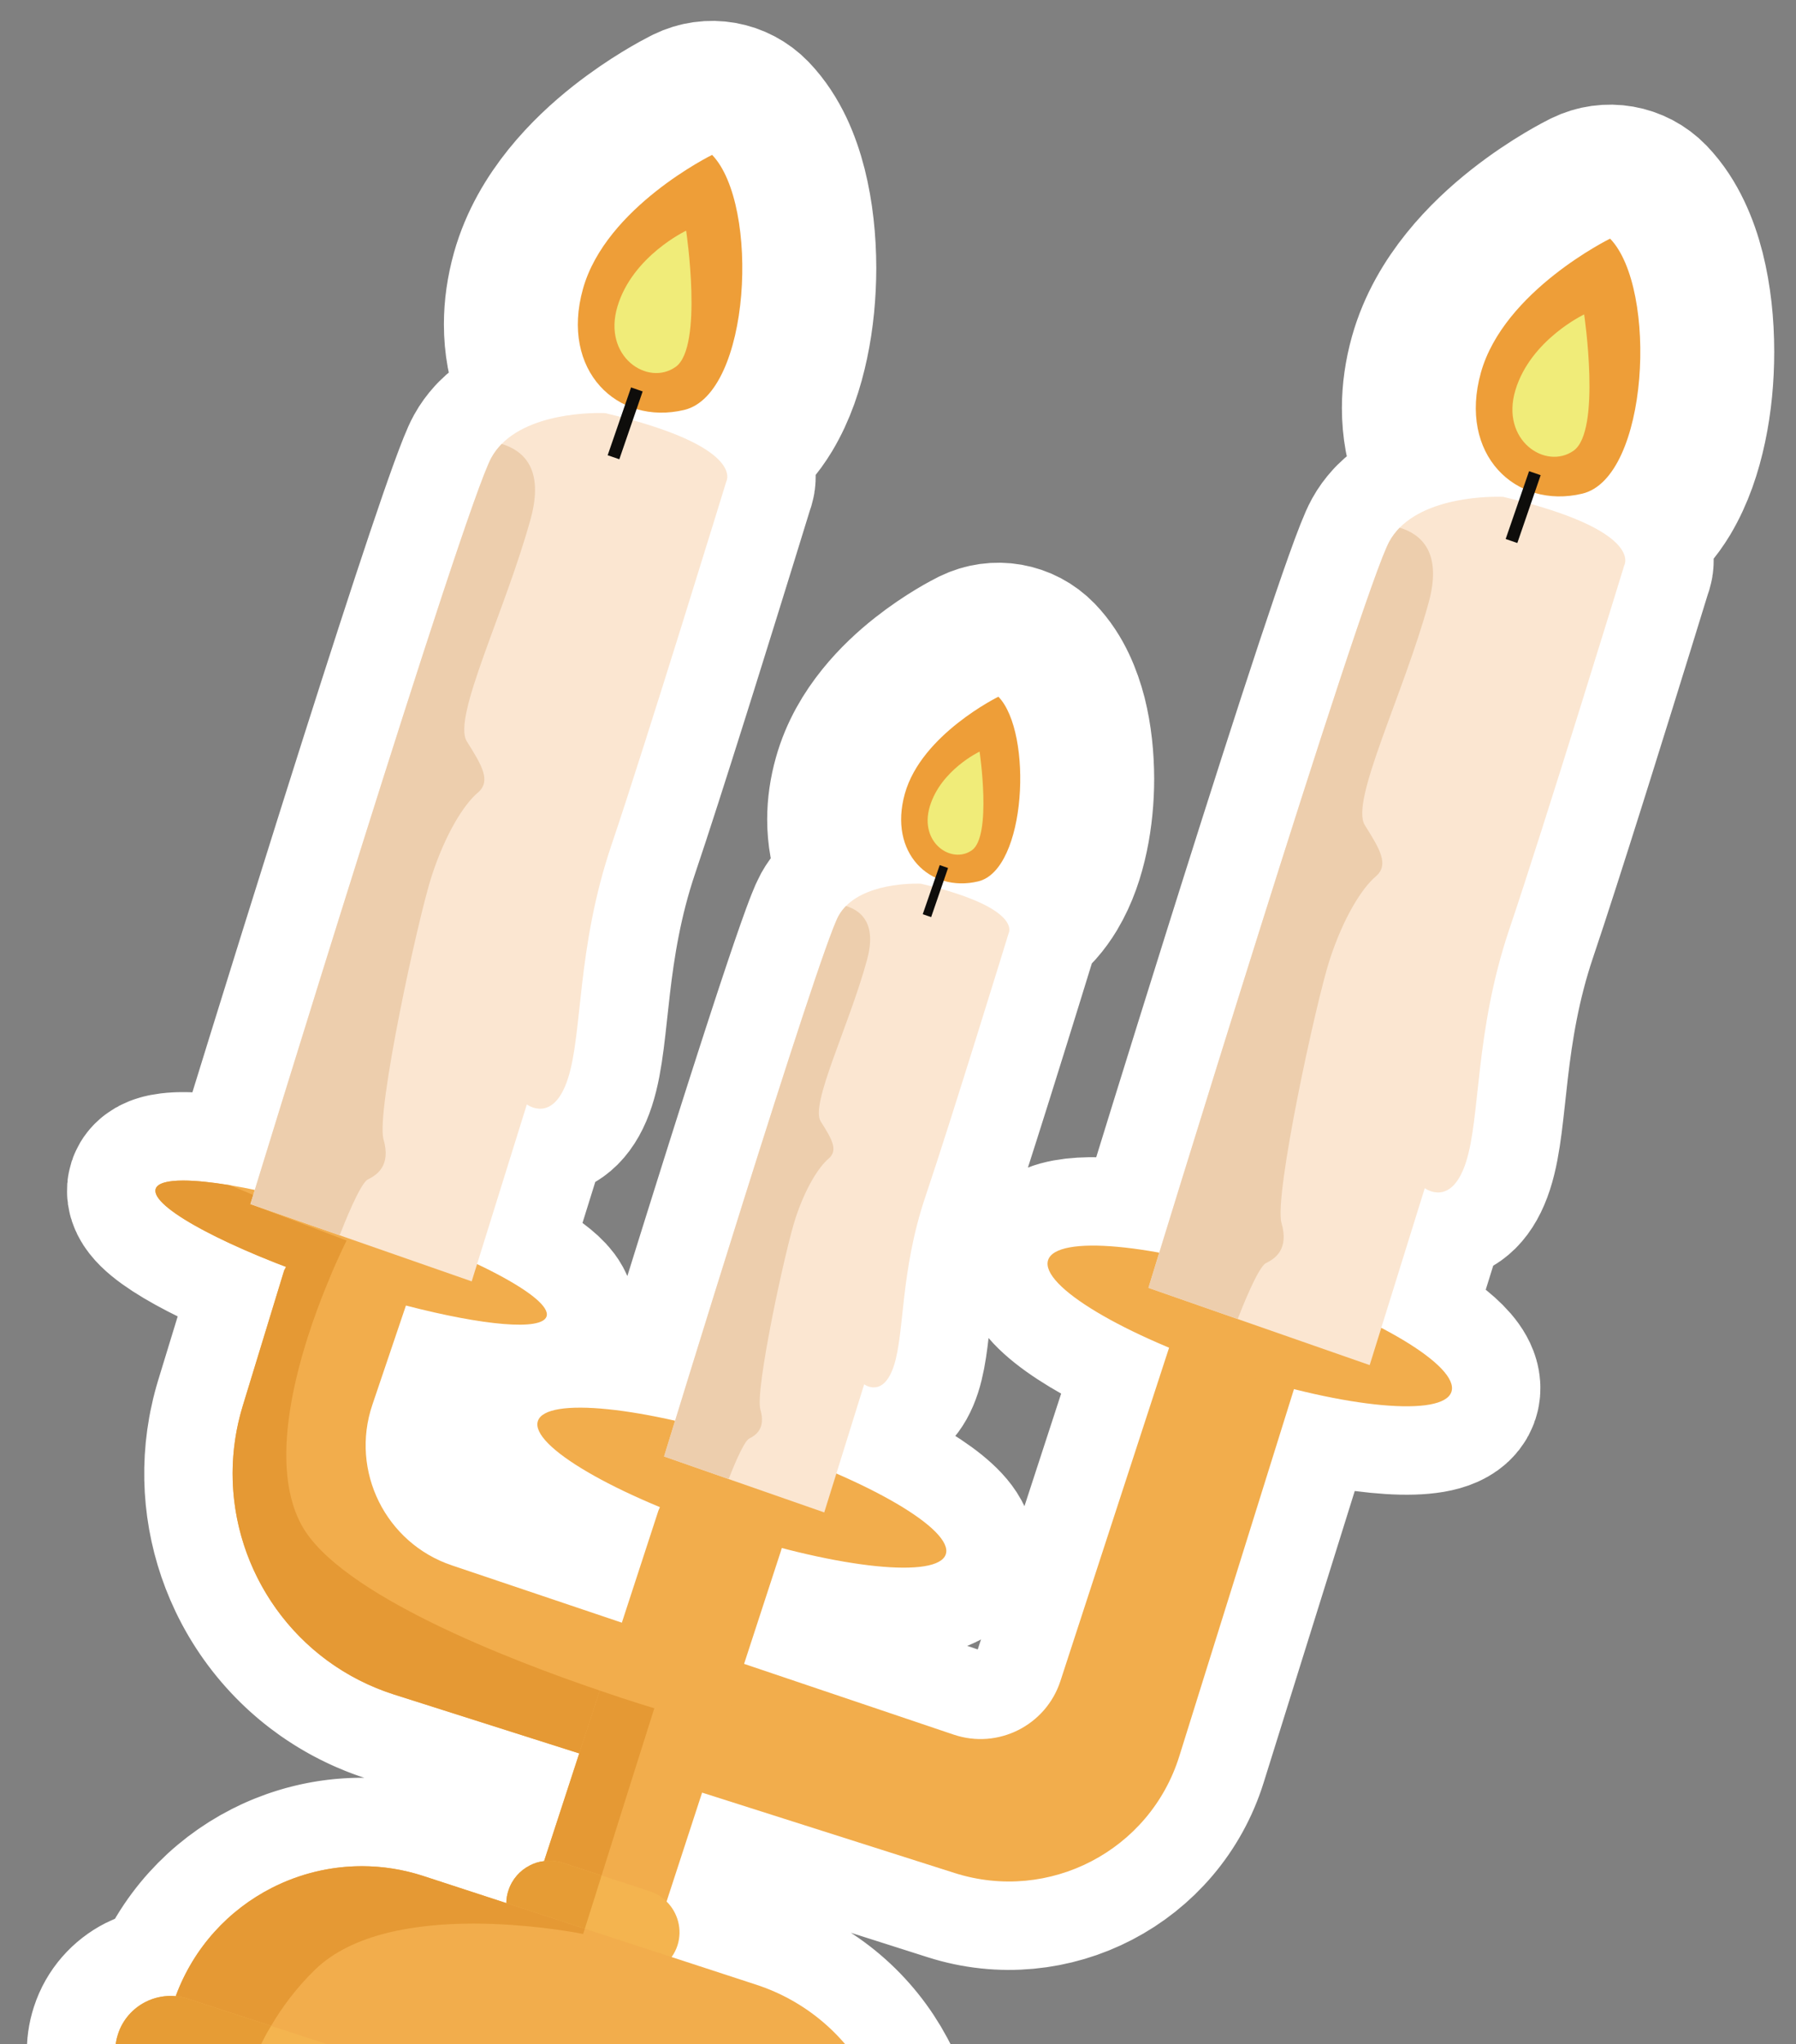 <?xml version="1.0" encoding="UTF-8"?>
<svg width="254px" height="289px" viewBox="0 0 254 289" version="1.1" xmlns="http://www.w3.org/2000/svg" xmlns:xlink="http://www.w3.org/1999/xlink">
    <rect x="0" y="0" width="254" height="289" fill="#808080" stroke="none"/>
    <title>decoration-18</title>
    <g id="decoration-18" stroke="none" stroke-width="1" fill="none" fill-rule="evenodd">
        <g id="Group" transform="translate(-0.141, 0.453)">
            <path d="M105.49,16.967 C106.82,18.356 107.77,19.89 108.54,21.48 C109.29,23.074 109.86,24.741 110.3,26.472 C111.17,29.931 111.56,33.661 111.57,37.441 C111.56,40.871 111.24,44.33 110.54,47.624 C109.84,50.919 108.81,54.052 107.11,56.892 C105.97,58.774 104.5,60.571 102.44,61.972 C101.737,62.45 100.961,62.872 100.128,63.209 C103.248,65.284 103.09,66.911 102.93,67.432 L102.914,67.483 C102.897,67.529 102.882,67.563 102.872,67.584 L102.863,67.602 C102.861,67.605 102.86,67.607 102.86,67.607 C102.86,67.607 99.214,79.479 95.159,92.409 L94.891,93.263 L94.46,94.637 L94.015,96.049 L93.558,97.501 C90.965,105.725 88.377,113.808 86.61,119.026 C81.68,133.611 82.55,145.626 80.45,152.051 C78.36,158.475 74.65,155.675 74.65,155.675 L67.613,178.242 C74.046,181.3 77.944,184.096 77.44,185.642 C76.76,187.705 68.5,186.945 57.55,184.104 L52.8,198.142 C49.63,207.506 54.68,217.688 64.05,220.837 L88.086,228.936 L93.25,213.116 L93.467,212.605 C82.569,208.093 75.32,203.162 76.21,200.436 C77.055,197.849 85,197.984 95.614,200.39 C96.044,198.993 96.553,197.344 97.124,195.494 C97.164,195.365 97.204,195.237 97.244,195.107 L97.274,195.009 L97.393,194.627 C97.569,194.056 97.752,193.467 97.939,192.862 C98.134,192.233 98.335,191.583 98.541,190.918 C98.707,190.384 98.875,189.84 99.047,189.287 C99.156,188.936 99.266,188.58 99.378,188.22 C99.494,187.845 99.612,187.468 99.73,187.087 C99.873,186.627 100.017,186.162 100.163,185.693 C100.229,185.483 100.294,185.272 100.36,185.061 C100.885,183.374 101.429,181.627 101.988,179.838 C102.047,179.649 102.106,179.459 102.165,179.269 C102.437,178.399 102.712,177.519 102.99,176.631 L103.153,176.109 C103.459,175.133 103.768,174.148 104.078,173.158 L104.103,173.081 L104.455,171.959 L104.809,170.833 C105.104,169.894 105.401,168.951 105.698,168.008 L106.012,167.012 L106.25,166.259 L106.399,165.788 L106.439,165.659 L106.483,165.52 L106.796,164.531 C107.128,163.482 107.46,162.435 107.791,161.395 C107.858,161.183 107.925,160.972 107.992,160.761 C108.073,160.506 108.154,160.252 108.234,159.999 L108.261,159.913 L108.642,158.718 C108.778,158.292 108.913,157.868 109.048,157.446 L109.29,156.688 L109.371,156.433 L109.399,156.345 L109.404,156.329 L109.407,156.321 L109.418,156.286 L109.419,156.282 L109.42,156.281 L109.42,156.279 L109.421,156.276 L109.422,156.272 L109.424,156.267 L109.43,156.249 L109.435,156.233 L109.441,156.215 L109.447,156.194 L109.452,156.179 L109.455,156.171 L109.463,156.146 L109.464,156.143 L109.471,156.12 L109.477,156.102 L109.48,156.092 L109.489,156.064 L109.492,156.054 L109.508,156.005 L109.51,155.999 L109.518,155.974 L109.527,155.944 L109.529,155.938 L109.537,155.915 L109.546,155.886 L109.551,155.87 L109.552,155.867 L109.555,155.857 L109.564,155.83 L109.572,155.804 L109.575,155.794 L109.58,155.78 L109.587,155.757 L109.593,155.737 L109.599,155.719 L109.602,155.711 L109.604,155.704 L109.604,155.703 L109.608,155.692 L109.611,155.682 L109.613,155.675 L109.621,155.65 L109.631,155.62 L109.699,155.406 L109.734,155.297 L109.914,154.74 C110.279,153.599 110.641,152.474 110.997,151.37 C111.147,150.905 111.297,150.443 111.445,149.986 C111.631,149.411 111.815,148.842 111.998,148.28 C112.312,147.314 112.619,146.371 112.92,145.453 C112.983,145.259 113.047,145.065 113.11,144.872 L113.183,144.65 L113.228,144.51 L113.183,144.65 L113.238,144.482 L113.228,144.51 L113.249,144.448 L113.388,144.028 C113.474,143.766 113.56,143.506 113.645,143.248 C113.745,142.945 113.844,142.644 113.943,142.347 C114.214,141.528 114.478,140.736 114.733,139.974 C114.829,139.687 114.925,139.403 115.019,139.124 C115.044,139.049 115.068,138.976 115.093,138.903 L115.284,138.339 C115.444,137.865 115.6,137.406 115.753,136.961 L115.755,136.951 L115.778,136.883 L115.787,136.858 L115.93,136.444 C116.455,134.915 116.928,133.572 117.337,132.455 C117.447,132.154 117.552,131.87 117.653,131.603 C117.675,131.542 117.699,131.478 117.723,131.416 L117.759,131.319 L117.776,131.274 L117.779,131.267 L117.783,131.257 L117.791,131.236 L117.803,131.203 L117.816,131.169 L117.829,131.138 L117.723,131.416 C117.837,131.115 117.945,130.837 118.045,130.583 L118.045,130.582 C118.334,129.853 118.565,129.326 118.73,129.029 C118.989,128.559 119.303,128.139 119.652,127.762 L119.716,127.694 L119.78,127.626 C121.016,126.384 122.698,125.626 124.358,125.164 C123.489,124.039 122.774,122.782 122.25,121.433 C121.51,119.547 121.14,117.492 121.14,115.383 C121.14,113.616 121.4,111.811 121.91,110.009 C122.8,106.834 124.4,104.206 126.15,102.033 C127.9,99.859 129.82,98.111 131.61,96.697 C134.997,94.029 137.925,92.546 138.438,92.287 L138.5,92.255 C141.02,91.023 144.02,91.549 145.97,93.563 C147.11,94.749 147.89,96.02 148.5,97.301 C149.11,98.586 149.55,99.898 149.9,101.243 C150.57,103.928 150.86,106.758 150.87,109.623 C150.87,112.223 150.62,114.84 150.09,117.364 C149.55,119.89 148.76,122.325 147.39,124.625 C146.47,126.147 145.25,127.654 143.48,128.86 C143.106,129.113 142.708,129.349 142.288,129.561 C142.941,130.36 142.928,130.97 142.86,131.267 L142.847,131.319 C142.82,131.416 142.79,131.467 142.79,131.467 C142.79,131.467 139.838,141.075 136.705,151.04 L136.234,152.536 C134.296,158.688 132.341,164.8 131.02,168.701 C127.45,179.262 128.08,187.963 126.56,192.614 C125.04,197.267 122.36,195.238 122.36,195.238 L118.425,207.852 C128.321,212.149 134.74,216.691 133.9,219.264 C132.957,222.152 123.174,221.649 110.706,218.384 L110.59,218.775 L105.372,234.761 L105.38,234.763 L135.01,244.761 C141.28,246.88 148.06,243.464 150.11,237.188 L165.479,190.065 C154.641,185.546 147.445,180.524 148.37,177.682 C149.143,175.308 155.393,175.05 164.089,176.629 C166.526,168.713 171.581,152.346 177.016,135.054 L177.469,133.611 C177.545,133.37 177.621,133.129 177.697,132.888 L178.153,131.441 L178.153,131.441 L179.119,128.376 C186.861,103.852 194.787,79.406 196.64,76.079 C196.983,75.455 197.399,74.896 197.857,74.391 L198.09,74.142 C200.478,71.739 204.077,70.646 207.11,70.157 C205.706,68.573 204.571,66.725 203.78,64.696 C202.88,62.39 202.42,59.86 202.42,57.234 C202.42,55.033 202.74,52.765 203.38,50.475 C204.5,46.502 206.53,43.148 208.79,40.337 C211.06,37.524 213.58,35.222 215.94,33.355 C220.66,29.635 224.76,27.632 225.02,27.499 C227.53,26.266 230.54,26.792 232.49,28.806 C233.82,30.196 234.77,31.729 235.53,33.32 C236.29,34.913 236.86,36.58 237.3,38.312 C238.17,41.77 238.56,45.5 238.56,49.281 C238.56,52.711 238.24,56.17 237.54,59.464 C236.84,62.759 235.8,65.892 234.11,68.732 C232.97,70.614 231.5,72.411 229.44,73.812 C228.737,74.29 227.961,74.711 227.128,75.049 C230.248,77.124 230.09,78.75 229.93,79.271 L229.914,79.322 C229.897,79.368 229.882,79.402 229.872,79.423 L229.863,79.441 C229.861,79.444 229.86,79.446 229.86,79.446 C229.86,79.446 225.92,92.277 221.676,105.788 L221.243,107.164 L220.593,109.231 C217.988,117.492 215.385,125.624 213.61,130.866 C208.68,145.45 209.55,157.466 207.45,163.89 C205.35,170.314 201.64,167.514 201.64,167.514 L195.491,187.256 C202.161,190.743 206.117,194.147 205.41,196.299 C204.454,199.236 195.117,198.936 183.141,195.922 L183.14,195.925 L166.93,247.796 C162.77,261.166 148.51,268.574 135.16,264.329 L99.44,252.962 L99.433,252.959 L94.41,268.354 L94.577,268.525 C96.047,270.086 96.654,272.392 95.95,274.575 C95.75,275.169 95.48,275.72 95.12,276.206 L107.06,280.103 C121.4,284.781 129.4,299.909 125.38,314.296 L125.79,314.43 C129.91,315.774 132.16,320.181 130.82,324.294 C130.15,326.342 128.7,327.933 126.92,328.85 C125.13,329.746 122.98,329.979 120.94,329.312 L21.85,296.973 L21.724,296.931 L21.692,296.919 L21.668,296.912 L21.643,296.902 L21.626,296.896 L21.489,296.846 C21.443,296.829 21.397,296.811 21.351,296.792 C21.319,296.779 21.288,296.767 21.257,296.754 C21.201,296.731 21.146,296.707 21.09,296.682 L21.033,296.656 C20.885,296.589 20.74,296.518 20.598,296.443 L20.554,296.419 C17.276,294.656 15.629,290.752 16.83,287.094 C17.49,285.045 18.95,283.453 20.72,282.553 C21.113,282.353 21.525,282.186 21.949,282.055 L21.96,282.053 L21.97,282.05 C22.069,282.018 22.169,281.989 22.27,281.963 L22.29,281.958 C22.384,281.933 22.478,281.91 22.573,281.889 C22.598,281.884 22.624,281.879 22.649,281.873 C22.727,281.856 22.804,281.841 22.882,281.827 C22.915,281.821 22.949,281.816 22.983,281.81 C23.07,281.794 23.156,281.781 23.243,281.77 C23.256,281.769 23.269,281.767 23.282,281.765 C23.375,281.753 23.469,281.742 23.563,281.734 C23.585,281.732 23.606,281.731 23.627,281.729 C23.712,281.721 23.799,281.715 23.885,281.711 C23.914,281.71 23.942,281.709 23.97,281.708 C24.032,281.705 24.096,281.703 24.159,281.702 L24.22,281.702 L24.358,281.701 L24.438,281.703 C24.491,281.704 24.545,281.706 24.598,281.708 L24.721,281.714 L24.855,281.723 L24.99,281.734 C27.53,274.852 32.5,269.513 38.62,266.409 C38.919,266.257 39.221,266.111 39.525,265.969 C39.59,265.939 39.655,265.909 39.72,265.88 L40.016,265.747 L40.191,265.671 C40.284,265.631 40.376,265.591 40.469,265.552 C40.54,265.522 40.611,265.493 40.682,265.464 L40.899,265.376 C41.223,265.246 41.549,265.122 41.877,265.005 C41.95,264.979 42.024,264.953 42.097,264.927 L42.348,264.841 L42.528,264.781 C42.664,264.735 42.801,264.691 42.938,264.648 C42.955,264.643 42.971,264.638 42.988,264.633 C43.095,264.599 43.202,264.566 43.309,264.534 C43.388,264.511 43.466,264.488 43.545,264.465 C43.619,264.443 43.694,264.422 43.768,264.401 L43.945,264.352 L44.122,264.305 C44.162,264.294 44.201,264.284 44.24,264.273 C44.262,264.268 44.283,264.262 44.305,264.257 L44.768,264.141 C44.918,264.105 45.069,264.07 45.22,264.036 L45.268,264.025 C45.303,264.017 45.338,264.01 45.373,264.002 L45.68,263.937 L45.82,263.908 C45.848,263.903 45.876,263.897 45.903,263.892 C46.03,263.867 46.158,263.842 46.286,263.819 C46.336,263.81 46.386,263.801 46.436,263.792 L46.79,263.731 C46.855,263.721 46.919,263.71 46.984,263.7 L47.291,263.654 C47.361,263.644 47.43,263.634 47.499,263.624 C47.638,263.605 47.778,263.587 47.919,263.569 L48.004,263.559 C48.176,263.539 48.347,263.52 48.518,263.502 C48.585,263.496 48.65,263.489 48.716,263.483 C48.812,263.474 48.908,263.466 49.004,263.458 C49.076,263.452 49.148,263.446 49.22,263.441 C49.357,263.43 49.494,263.421 49.632,263.412 C49.645,263.412 49.658,263.411 49.671,263.41 C49.829,263.401 49.987,263.393 50.146,263.386 C50.18,263.385 50.215,263.383 50.25,263.382 C50.388,263.377 50.526,263.372 50.664,263.369 L50.731,263.368 L51.067,263.363 C51.151,263.362 51.236,263.361 51.32,263.361 L51.752,263.364 L52.073,263.372 L52.429,263.384 C52.465,263.385 52.5,263.386 52.536,263.388 C52.683,263.394 52.83,263.402 52.977,263.411 L53.133,263.421 C53.25,263.428 53.366,263.437 53.482,263.446 C53.553,263.451 53.624,263.457 53.695,263.463 C54.047,263.493 54.4,263.53 54.753,263.574 C54.808,263.581 54.863,263.588 54.919,263.595 C55.047,263.612 55.175,263.629 55.304,263.648 C55.384,263.659 55.465,263.671 55.545,263.684 C55.625,263.696 55.705,263.709 55.786,263.722 C55.888,263.738 55.99,263.755 56.093,263.773 C56.212,263.794 56.332,263.816 56.451,263.838 C56.489,263.845 56.527,263.852 56.564,263.859 C56.72,263.889 56.877,263.921 57.033,263.953 L57.251,264 C57.386,264.029 57.52,264.059 57.655,264.091 C57.762,264.115 57.87,264.141 57.978,264.167 L58.14,264.208 C58.256,264.237 58.372,264.267 58.488,264.298 L58.69,264.352 L58.978,264.432 L59.236,264.507 L59.517,264.591 C59.689,264.644 59.859,264.698 60.03,264.753 L71.749,268.577 L71.758,268.277 C71.786,267.774 71.883,267.272 72.05,266.776 C72.57,265.19 73.69,263.947 75.08,263.252 C75.611,262.971 76.194,262.774 76.791,262.683 L77.087,262.647 L82.056,247.416 L55.88,239.096 C55.564,238.996 55.25,238.89 54.939,238.781 C54.878,238.759 54.817,238.738 54.756,238.716 C54.664,238.683 54.572,238.65 54.481,238.616 L54.264,238.535 L53.985,238.429 L53.817,238.363 C53.731,238.329 53.646,238.296 53.562,238.262 C53.268,238.144 52.977,238.021 52.689,237.895 C52.647,237.877 52.606,237.859 52.564,237.841 L52.403,237.769 L52.254,237.702 C52.203,237.679 52.152,237.655 52.101,237.632 L51.809,237.496 C51.764,237.474 51.718,237.453 51.673,237.431 C51.225,237.217 50.783,236.994 50.348,236.762 L50.153,236.656 C50.078,236.615 50.003,236.574 49.927,236.532 C49.864,236.497 49.801,236.462 49.739,236.427 C49.668,236.387 49.597,236.347 49.526,236.306 C49.309,236.182 49.093,236.055 48.879,235.926 C48.717,235.829 48.556,235.73 48.396,235.629 L48.339,235.593 C48.116,235.453 47.896,235.31 47.677,235.165 C47.653,235.149 47.629,235.133 47.604,235.116 C47.505,235.05 47.406,234.984 47.308,234.916 C47.234,234.865 47.159,234.814 47.085,234.762 C47.048,234.736 47.011,234.711 46.974,234.685 L46.775,234.543 C46.512,234.356 46.253,234.165 45.997,233.97 L45.822,233.836 L45.644,233.698 C45.599,233.662 45.553,233.627 45.508,233.591 C45.434,233.533 45.36,233.474 45.287,233.415 C45.196,233.342 45.105,233.267 45.014,233.193 C45.001,233.183 44.988,233.171 44.974,233.16 L44.913,233.109 C44.76,232.983 44.61,232.855 44.46,232.727 C44.297,232.587 44.136,232.446 43.977,232.303 C43.955,232.283 43.933,232.263 43.911,232.244 C43.841,232.181 43.772,232.118 43.703,232.055 L43.566,231.929 C43.508,231.875 43.45,231.821 43.393,231.767 C43.225,231.609 43.059,231.449 42.894,231.288 C40.153,228.601 37.918,225.462 36.273,222.034 C36.253,221.99 36.232,221.946 36.211,221.902 C33.352,215.881 32.313,208.981 33.555,202.085 L33.557,202.073 L33.673,201.464 C33.756,201.05 33.847,200.636 33.946,200.223 L33.985,200.067 C34.026,199.899 34.068,199.731 34.112,199.564 C34.121,199.532 34.129,199.501 34.137,199.47 C34.182,199.302 34.227,199.134 34.275,198.966 L34.3,198.877 C34.355,198.685 34.412,198.493 34.47,198.301 L40.33,179.14 C40.415,178.964 40.498,178.798 40.579,178.643 C29.264,174.323 21.457,169.768 22.16,167.603 C22.181,167.54 22.209,167.479 22.244,167.42 C22.251,167.41 22.257,167.4 22.264,167.39 L22.297,167.342 C22.307,167.33 22.317,167.317 22.327,167.304 C22.34,167.288 22.354,167.273 22.368,167.257 L22.397,167.227 C22.414,167.21 22.433,167.192 22.453,167.175 C22.46,167.169 22.467,167.162 22.475,167.156 C22.62,167.032 22.807,166.925 23.034,166.834 C23.051,166.828 23.069,166.821 23.087,166.814 C23.122,166.8 23.158,166.788 23.195,166.775 L23.203,166.773 L23.284,166.746 C23.301,166.74 23.319,166.735 23.337,166.73 L23.393,166.714 L23.509,166.682 C23.52,166.679 23.531,166.677 23.541,166.674 C23.587,166.662 23.634,166.651 23.682,166.641 C23.697,166.638 23.712,166.634 23.727,166.631 C23.762,166.623 23.798,166.616 23.834,166.609 C24.003,166.576 24.182,166.548 24.373,166.525 C24.63,166.493 24.909,166.47 25.207,166.455 L25.279,166.452 C25.323,166.45 25.367,166.448 25.412,166.446 L25.539,166.442 C25.566,166.442 25.593,166.441 25.621,166.44 C25.7,166.438 25.781,166.437 25.863,166.436 L26.049,166.435 L26.273,166.437 C26.348,166.437 26.424,166.439 26.501,166.44 C26.532,166.441 26.562,166.442 26.593,166.442 C26.744,166.446 26.899,166.451 27.057,166.458 C27.064,166.459 27.071,166.459 27.077,166.459 C27.247,166.466 27.423,166.476 27.601,166.487 C27.674,166.491 27.746,166.496 27.819,166.501 C27.901,166.506 27.984,166.512 28.069,166.519 L28.27,166.535 C28.349,166.541 28.429,166.548 28.51,166.555 C28.732,166.575 28.959,166.596 29.19,166.62 C29.232,166.624 29.273,166.629 29.314,166.633 L29.524,166.656 C29.813,166.688 30.109,166.724 30.412,166.763 C30.436,166.767 30.46,166.77 30.483,166.773 C30.573,166.784 30.664,166.796 30.756,166.809 C30.834,166.82 30.912,166.83 30.991,166.841 L31.148,166.863 C31.191,166.87 31.235,166.876 31.278,166.882 C31.58,166.925 31.889,166.972 32.204,167.022 C32.345,167.045 32.487,167.068 32.63,167.091 C33.746,167.276 34.932,167.499 36.176,167.759 C38.13,161.404 44.477,140.802 51.156,119.602 L52.123,116.537 C52.975,113.84 53.828,111.143 54.676,108.475 L55.138,107.023 C61.824,86.014 68.032,67.134 69.64,64.24 C69.983,63.616 70.399,63.057 70.857,62.552 L71.09,62.303 C73.478,59.9 77.077,58.807 80.11,58.318 C78.707,56.735 77.572,54.887 76.78,52.857 C75.88,50.551 75.42,48.022 75.42,45.395 C75.42,43.195 75.74,40.927 76.38,38.636 C77.5,34.663 79.53,31.31 81.79,28.498 C84.06,25.685 86.58,23.384 88.94,21.517 C93.177,18.184 96.901,16.229 97.818,15.763 L97.927,15.707 C97.973,15.684 98.004,15.669 98.02,15.66 C100.54,14.427 103.54,14.953 105.49,16.967 Z M143.629,102.715 C143.733,103.116 143.828,103.531 143.912,103.957 C143.966,103.928 144.012,103.904 144.05,103.883 L144.18,103.82 L144.19,103.813 L144.17,103.823 L144.169,103.82 L144.165,103.813 L144.114,103.709 L144.036,103.55 L143.905,103.282 L143.835,103.139 L143.629,102.715 Z" id="Sticker" stroke="#FFFFFF" stroke-width="25" fill="#F2AD4C" stroke-linejoin="round"></path>
            <g id="Chandelier" transform="translate(16.438, 166.435)">
                <path d="M118.722,97.894 L83.002,86.527 L73.432,83.478 L65.622,80.983 L39.442,72.661 C22.342,67.209 12.802,49.019 18.032,31.866 L23.892,12.705 L24.562,11.565 L41.562,16.565 L41.112,17.669 L36.362,31.707 C33.192,41.071 38.242,51.253 47.612,54.402 L71.652,62.503 L88.942,68.328 L118.572,78.326 C124.842,80.445 131.622,77.029 133.672,70.753 L149.342,22.71 L167.022,28.477 L166.702,29.49 L150.492,81.361 C146.332,94.731 132.072,102.139 118.722,97.894 Z" id="Fill-1051" fill="#F2AD4C"></path>
                <path d="M41.112,17.669 C38.502,16.981 35.742,16.191 32.902,15.28 L31.822,14.931 C31.232,14.735 30.652,14.547 30.082,14.342 C15.672,9.477 4.902,3.694 5.722,1.168 C6.182,-0.236 10.192,-0.333 16.192,0.656 C21.312,1.503 27.882,3.154 34.922,5.45 C50.172,10.43 61.852,16.598 61.002,19.207 C60.322,21.27 52.062,20.51 41.112,17.669 Z" id="Fill-1052" fill="#F2AD4C"></path>
                <path d="M117.462,52.829 C116.332,56.29 102.502,54.88 86.572,49.682 C70.642,44.483 58.642,37.463 59.772,34.001 C60.902,30.541 74.732,31.95 90.662,37.148 C106.592,42.347 118.592,49.368 117.462,52.829" id="Fill-1053" fill="#F2AD4C"></path>
                <path d="M188.972,29.864 C187.802,33.458 174.082,32.204 158.332,27.063 C142.582,21.922 130.762,14.841 131.932,11.247 C133.102,7.653 146.822,8.907 162.582,14.047 C178.332,19.188 190.152,26.269 188.972,29.864" id="Fill-1054" fill="#F2AD4C"></path>
                <polygon id="Fill-1055" fill="#F2AD4C" points="77.892 102.167 60.552 96.508 76.812 46.681 78.562 42.565 95.562 47.565 94.152 52.34"></polygon>
                <path d="M79.512,108.14 C79.312,108.734 79.042,109.285 78.682,109.771 C78.112,110.587 77.342,111.235 76.472,111.68 C75.092,112.381 73.442,112.556 71.842,112.034 L59.522,108.013 C58.022,107.522 56.832,106.513 56.112,105.238 C55.572,104.312 55.292,103.233 55.312,102.144 C55.312,101.54 55.412,100.936 55.612,100.341 C56.132,98.755 57.252,97.512 58.642,96.817 C59.262,96.489 59.952,96.275 60.652,96.211 C61.512,96.09 62.422,96.167 63.292,96.451 L75.612,100.474 C76.542,100.775 77.342,101.275 77.972,101.919 C79.562,103.48 80.242,105.876 79.512,108.14" id="Fill-1056" fill="#F4B44F"></path>
                <path d="M108.592,149.044 L8.212,116.285 C8.322,115.955 8.422,115.625 8.552,115.299 C11.092,108.417 16.062,103.078 22.182,99.974 C28.572,96.726 36.222,95.913 43.592,98.318 L90.622,113.668 C104.962,118.346 112.962,133.474 108.942,147.861 C108.832,148.247 108.722,148.648 108.592,149.044" id="Fill-1057" fill="#F2AD4C"></path>
                <path d="M114.382,157.859 C113.712,159.907 112.262,161.498 110.482,162.415 C108.692,163.311 106.542,163.544 104.502,162.877 L5.412,130.538 C1.292,129.195 -0.958,124.771 0.392,120.659 C1.052,118.61 2.512,117.018 4.282,116.118 C5.572,115.462 7.062,115.16 8.552,115.299 C9.122,115.357 9.702,115.474 10.262,115.657 L109.352,147.995 C113.472,149.339 115.722,153.746 114.382,157.859" id="Fill-1058" fill="#F4B44F"></path>
                <path d="M30.082,14.342 L30.082,14.342 C16.182,9.648 5.662,4.099 5.682,1.446 C5.682,1.35 5.692,1.257 5.722,1.168 C5.982,0.376 7.372,0 9.612,0 C11.342,0 13.582,0.225 16.192,0.656 L19.542,2.041 L19.122,3.329 L32.722,8.48 C32.722,8.48 31.552,10.767 30.082,14.342" id="Fill-1059" fill="#E59934"></path>
                <polyline id="Fill-1060" fill="#EABC78" points="55.312 102.145 43.592 98.318 55.312 102.144 55.312 102.145"></polyline>
                <path d="M39.442,72.661 C25.482,68.21 16.562,55.269 16.602,41.333 C16.612,38.199 17.072,35.015 18.032,31.866 L23.892,12.705 C24.632,11.172 25.189,10.458 25.562,10.565 C26.28,10.769 29.323,10.302 30.562,11.565 C30.88,11.888 30.706,12.852 30.042,14.457 C26.452,23.155 21.182,39.252 26.352,48.708 C31.722,58.534 55.922,67.821 68.522,72.099 L65.622,80.983 L39.442,72.661 Z" id="Fill-1061" fill="#E59934"></path>
                <path d="M68.782,98.241 L63.292,96.451 C62.682,96.253 62.062,96.155 61.442,96.155 C61.172,96.155 60.912,96.174 60.652,96.211 L68.522,72.098 C68.522,72.099 68.522,72.099 68.522,72.099 C73.162,73.706 76.242,74.598 76.242,74.598 L73.432,83.478 L68.782,98.241" id="Fill-1062" fill="#E59934"></path>
                <path d="M66.412,105.767 L55.312,102.145 L55.312,102.144 C55.312,101.54 55.412,100.936 55.612,100.341 C56.132,98.755 57.252,97.512 58.642,96.817 C59.262,96.489 59.952,96.275 60.652,96.211 C60.912,96.174 61.172,96.155 61.442,96.155 C62.062,96.155 62.682,96.253 63.292,96.451 L68.782,98.241 L68.772,98.242 L68.512,99.106 L66.412,105.766 L66.412,105.767" id="Fill-1063" fill="#E69C35"></path>
                <path d="M22.042,119.5 L10.262,115.657 C9.702,115.474 9.122,115.357 8.552,115.299 C11.092,108.417 16.062,103.078 22.182,99.974 C26.062,98.001 30.412,96.926 34.882,96.926 C37.762,96.926 40.702,97.374 43.592,98.318 L55.312,102.145 L66.412,105.767 L66.172,106.509 C66.172,106.509 61.922,105.636 56.112,105.238 C54.412,105.119 52.562,105.042 50.662,105.042 C42.702,105.042 33.582,106.378 28.242,111.566 C25.622,114.127 23.602,116.848 22.042,119.5" id="Fill-1064" fill="#E59934"></path>
                <path d="M16.972,134.31 L5.412,130.538 C2.102,129.458 -0.008,126.381 0.002,123.079 C0.002,122.277 0.132,121.462 0.392,120.659 C1.052,118.61 2.512,117.018 4.282,116.118 C5.372,115.567 6.592,115.266 7.842,115.266 C8.072,115.266 8.312,115.277 8.552,115.299 C9.122,115.357 9.702,115.474 10.262,115.657 L22.042,119.5 C21.822,119.869 21.622,120.222 21.402,120.591 C18.202,126.508 17.252,131.935 16.972,134.31" id="Fill-1065" fill="#E69C35"></path>
            </g>
            <g id="Flames" transform="translate(75.42, 15)">
                <path d="M25.43,6.443 C25.43,6.443 10.41,13.808 7.17,25.374 C3.92,36.94 12.04,44.747 21.49,42.496 C30.94,40.244 32.21,13.456 25.43,6.443 M65.92,83.039 C65.92,83.039 55.03,88.371 52.69,96.747 C50.34,105.122 56.22,110.775 63.06,109.145 C69.9,107.515 70.83,88.117 65.92,83.039 M152.43,18.282 C152.43,18.282 137.41,25.646 134.16,37.213 C130.92,48.779 139.04,56.586 148.49,54.335 C157.94,52.084 159.21,25.296 152.43,18.282" id="Red" fill="#EE9E38"></path>
                <path d="M21.76,17.157 C21.76,17.157 14.19,20.732 12.05,27.855 C9.9,34.978 16.34,39.214 20.28,36.409 C24.22,33.605 21.76,17.157 21.76,17.157 M63.26,90.797 C63.26,90.797 57.78,93.386 56.22,98.544 C54.67,103.701 59.33,106.768 62.18,104.738 C65.03,102.707 63.26,90.797 63.26,90.797 M148.76,28.996 C148.76,28.996 141.19,32.572 139.04,39.694 C136.9,46.817 143.34,51.053 147.28,48.249 C151.21,45.444 148.76,28.996 148.76,28.996" id="Orange" fill="#F0EC79"></path>
            </g>
            <g id="Candles" transform="translate(35.56, 54.314)">
                <g id="Wax" transform="translate(0, 3.617)" fill="#FBE6D1">
                    <path d="M44.89,94.12 C42.8,100.544 39.09,97.744 39.09,97.744 L31.29,122.756 L12.62,116.243 L0,111.834 C0,111.834 30.23,13.239 34.08,6.309 C34.48,5.581 34.98,4.941 35.53,4.372 C40.37,-0.499 50.18,0.016 50.18,0.016 C70.15,4.741 67.3,9.676 67.3,9.676 C67.3,9.676 55.98,46.534 51.05,61.095 C46.12,75.68 46.99,87.695 44.89,94.12" id="Fill-1067"></path>
                    <path d="M91,134.683 C89.48,139.336 86.8,137.307 86.8,137.307 L81.15,155.42 L67.63,150.704 L58.5,147.51 C58.5,147.51 80.38,76.116 83.17,71.098 C83.46,70.571 83.82,70.107 84.22,69.695 C87.73,66.168 94.83,66.541 94.83,66.541 C109.29,69.962 107.23,73.536 107.23,73.536 C107.23,73.536 99.03,100.225 95.46,110.77 C91.89,121.331 92.52,130.032 91,134.683" id="Fill-1072"></path>
                    <path d="M171.89,105.959 C169.79,112.383 166.08,109.583 166.08,109.583 L158.29,134.595 L139.62,128.082 L127,123.673 C127,123.673 157.22,25.078 161.08,18.148 C161.48,17.42 161.98,16.78 162.53,16.211 C167.37,11.34 177.18,11.855 177.18,11.855 C197.15,16.581 194.3,21.515 194.3,21.515 C194.3,21.515 182.98,58.373 178.05,72.935 C173.12,87.519 173.99,99.535 171.89,105.959" id="Fill-1077"></path>
                </g>
                <path d="M53.83,0 L50.52,9.589 L52.17,10.156 L55.47,0.567 M97.48,67.528 L95.08,74.471 L96.27,74.881 L98.66,67.938 M180.83,11.84 L177.52,21.429 L179.17,21.996 L182.47,12.407" id="Wick" fill="#0E0D0B"></path>
                <g id="Shadow" transform="translate(0, 7.989)" fill="#EDCEAD">
                    <path d="M16.6,103.979 C15.5,104.551 13.21,110.345 12.62,111.871 L0,107.462 C0,107.462 30.23,8.867 34.08,1.937 C34.48,1.209 34.98,0.569 35.53,0 C38.66,0.947 41.53,3.565 39.65,10.515 C36.08,23.57 28.5,38.692 30.6,42.047 C32.7,45.401 34.11,47.65 32.14,49.311 C30.17,50.988 27.58,55.114 25.64,61.059 C23.7,67.005 17.72,94.566 18.82,98.306 C19.9,102.041 17.89,103.339 16.6,103.979" id="Fill-1068"></path>
                    <path d="M70.52,140.617 C69.72,141.031 68.06,145.227 67.63,146.332 L58.5,143.138 C58.5,143.138 80.38,71.744 83.17,66.726 C83.46,66.199 83.82,65.735 84.22,65.323 C86.49,66.008 88.57,67.905 87.2,72.938 C84.62,82.39 79.13,93.341 80.65,95.77 C82.18,98.199 83.19,99.828 81.77,101.03 C80.34,102.245 78.46,105.232 77.06,109.538 C75.65,113.843 71.32,133.8 72.12,136.509 C72.91,139.214 71.45,140.153 70.52,140.617" id="Fill-1073"></path>
                    <path d="M143.6,115.818 C142.5,116.39 140.21,122.184 139.62,123.71 L127,119.301 C127,119.301 157.22,20.706 161.08,13.776 C161.48,13.048 161.98,12.408 162.53,11.839 C165.66,12.786 168.53,15.405 166.65,22.355 C163.08,35.409 155.49,50.532 157.6,53.886 C159.7,57.241 161.1,59.49 159.14,61.15 C157.17,62.827 154.58,66.953 152.64,72.898 C150.7,78.844 144.72,106.406 145.82,110.145 C146.9,113.88 144.89,115.178 143.6,115.818" id="Fill-1078"></path>
                </g>
            </g>
        </g>
    </g>
</svg>
